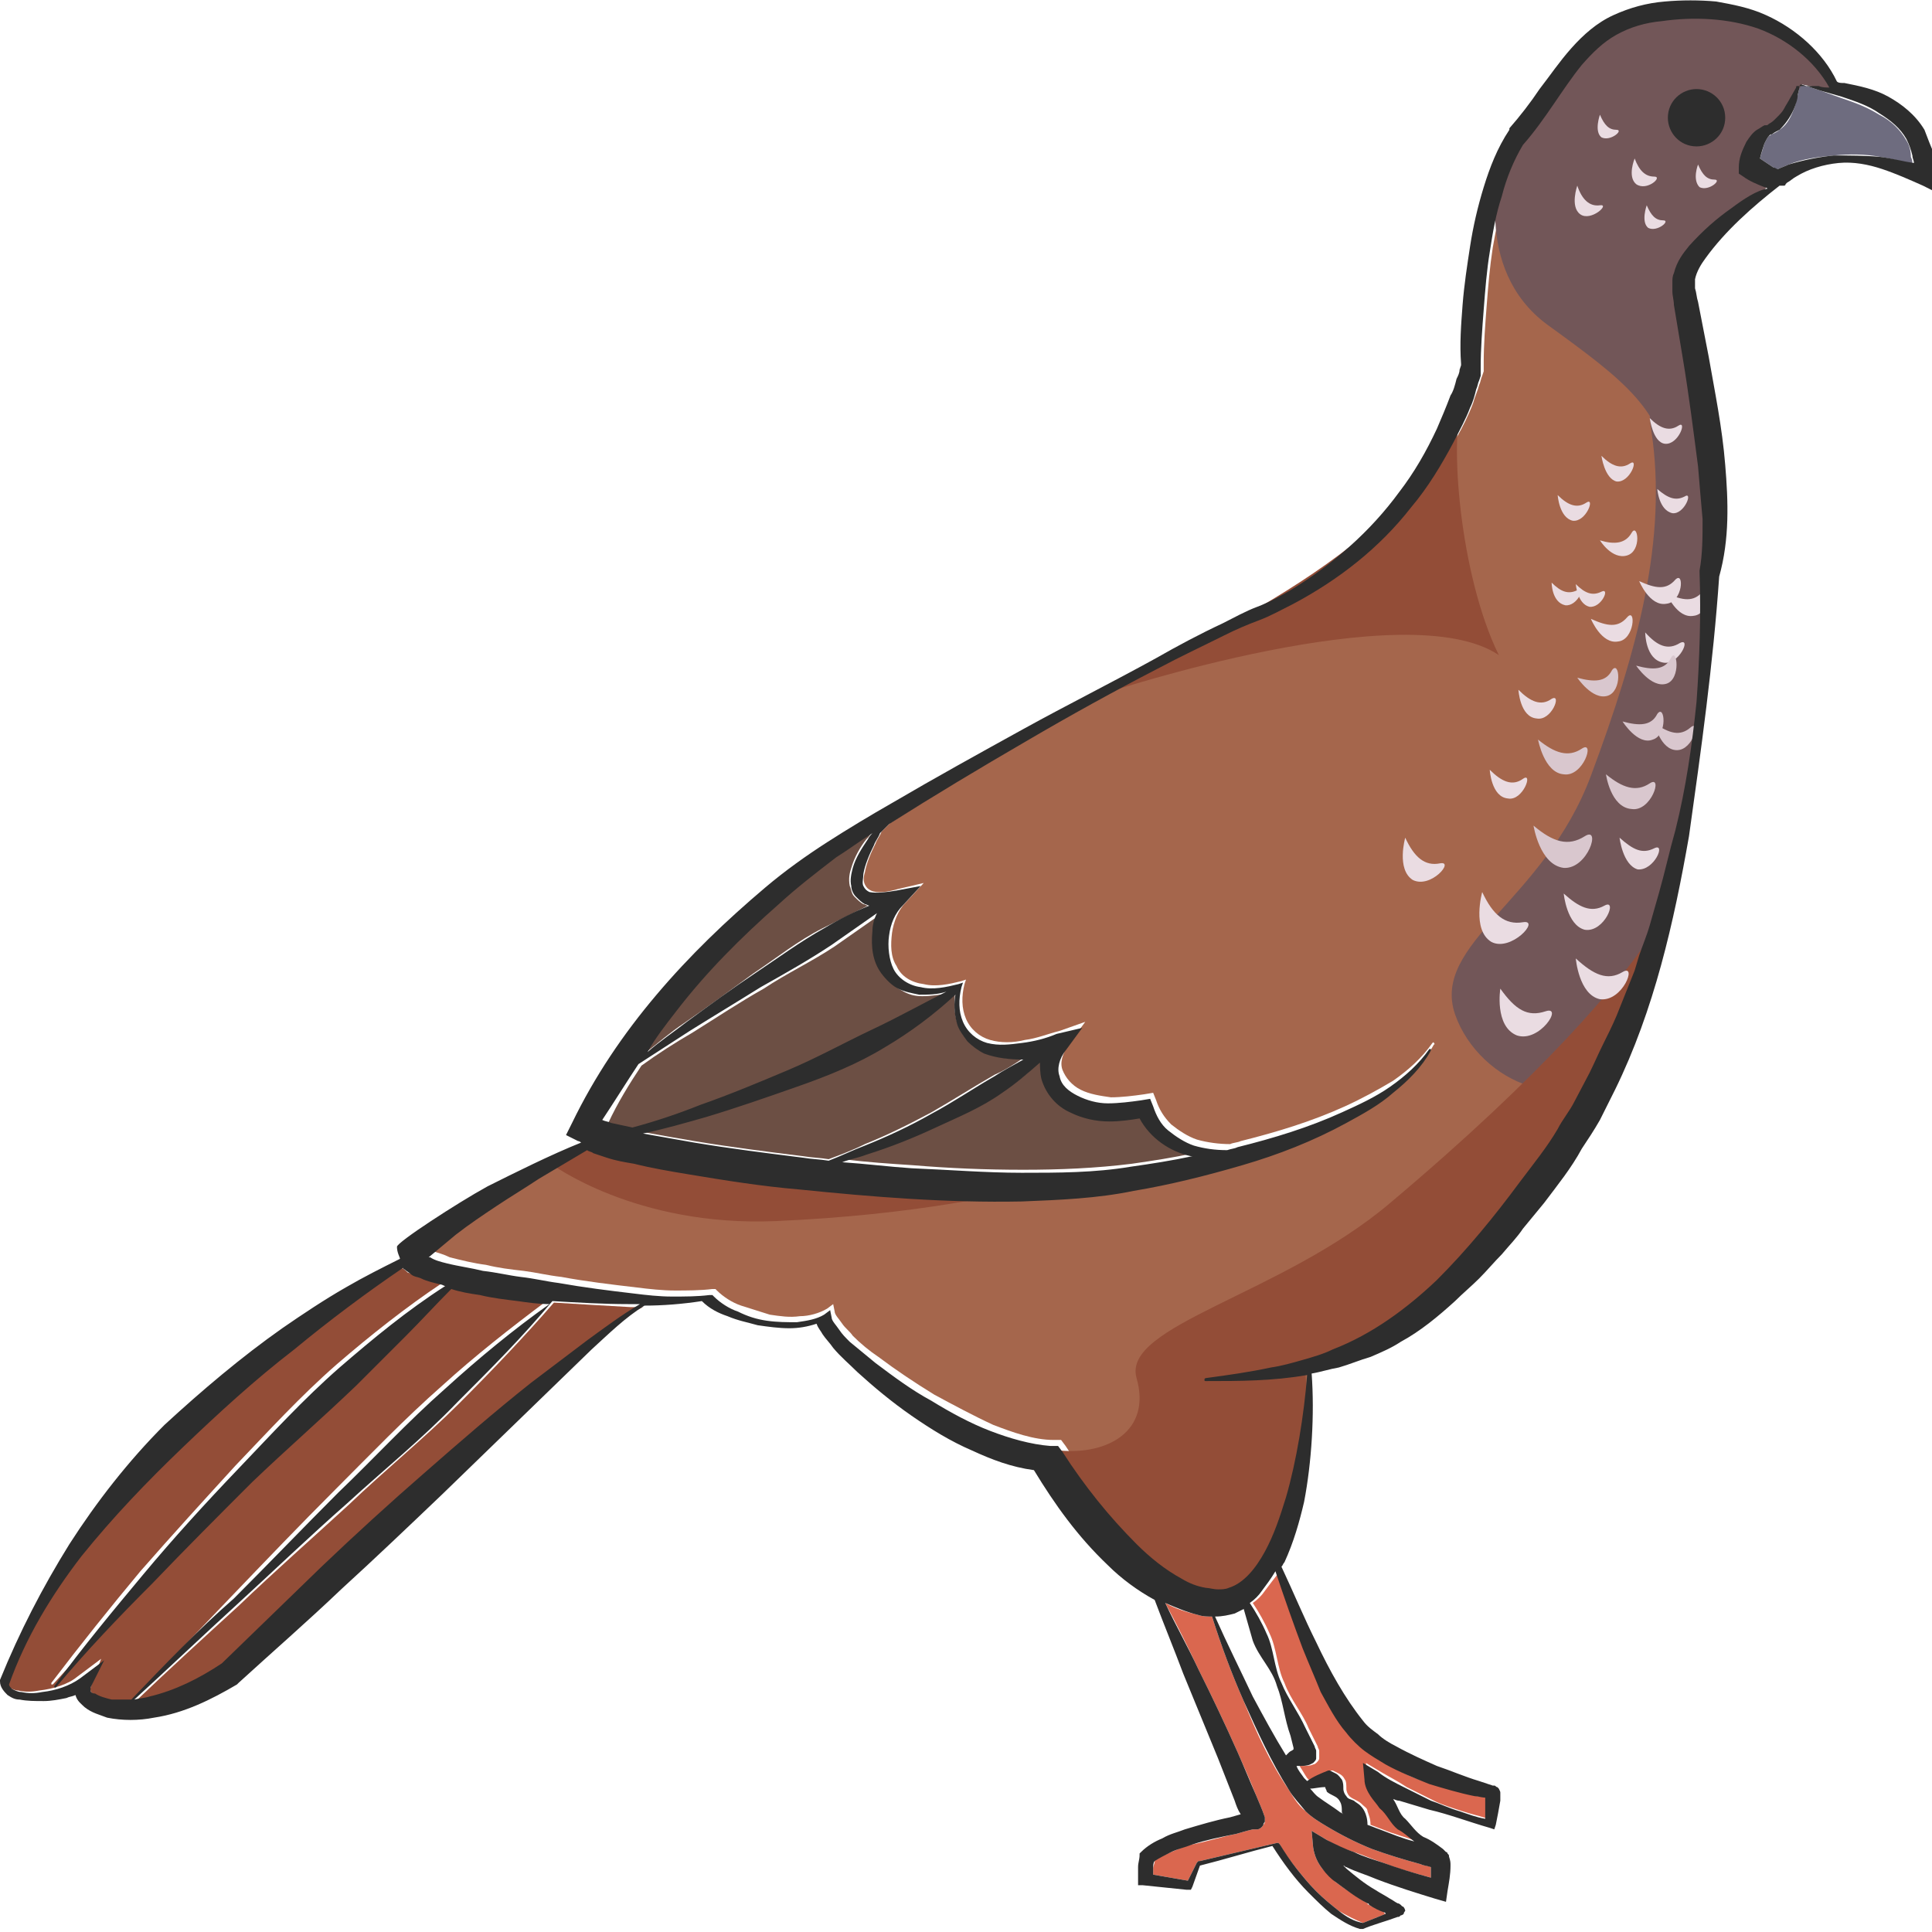<?xml version="1.0" encoding="utf-8"?>
<!-- Generator: Adobe Illustrator 23.0.0, SVG Export Plug-In . SVG Version: 6.00 Build 0)  -->
<svg version="1.1" id="Layer_1" xmlns="http://www.w3.org/2000/svg" xmlns:xlink="http://www.w3.org/1999/xlink" x="0px" y="0px"
	 viewBox="0 0 128 128" style="enable-background:new 0 0 128 128;" xml:space="preserve">
<style type="text/css">
	.st0{fill:#6C4F44;}
	.st1{fill:#DA674F;}
	.st2{fill:#A5664C;}
	.st3{fill:#6E6C7F;}
	.st4{fill:#934D37;}
	.st5{fill:#725658;}
	.st6{fill:#EADCE2;}
	.st7{fill:#D9C7CE;}
	.st8{fill:#2D2D2D;}
</style>
<g>
	<path class="st0" d="M49.9,64.5c1.5-1,3-2.2,4.6-3c1-0.5,2-1,3-1.5c-0.1,0-0.2-0.1-0.3-0.1c-0.2-0.1-0.4-0.3-0.6-0.5
		c-0.2-0.2-0.2-0.5-0.3-0.7c-0.1-0.5,0-0.9,0.1-1.2c0.2-0.7,0.6-1.4,1-1.9c0.1-0.1,0.2-0.2,0.3-0.4c-0.8,0.5-1.6,1.1-2.4,1.6
		c-1.3,1-2.6,2-3.8,3.1c-2.5,2.2-4.7,4.5-6.8,7.1c-0.7,0.9-1.4,1.8-2,2.8c0.9-0.7,1.7-1.4,2.6-2C46.9,66.7,48.4,65.6,49.9,64.5z"/>
	<path class="st0" d="M42.1,74.8c1.5-0.5,3-1,4.5-1.5c2-0.7,3.9-1.5,5.8-2.3c1.9-0.8,3.7-1.9,5.6-2.7c1.6-0.8,3.2-1.6,4.9-2.5
		c-0.6,0.1-1.2,0.2-1.8,0.2c-0.5,0-0.9-0.1-1.4-0.4c-0.4-0.2-0.8-0.6-1.1-1c-0.6-0.8-0.7-1.9-0.6-2.8c0.1-0.4,0.2-0.8,0.3-1.2
		c-1,0.7-2,1.4-3,2.1c-1.5,1-3.2,1.8-4.7,2.8c-1.6,0.9-3.1,1.9-4.7,2.9c-1.2,0.7-2.3,1.4-3.4,2.2c-0.8,1.2-1.6,2.5-2.2,3.8
		c0.2,0.1,0.4,0.1,0.6,0.2C41.2,74.6,41.6,74.7,42.1,74.8z"/>
	<path class="st1" d="M83.8,105.4c-0.2,0.3-0.5,0.6-0.8,0.8c0.4,0.6,0.8,1.3,1.1,2c0.5,1,0.5,2.3,1,3.3c0.4,1.1,1.2,2,1.6,3l0.4,0.8
		l0.2,0.4c0,0.1,0.1,0.2,0.1,0.3c0,0,0,0,0,0.1c0,0,0,0,0,0.1c0,0,0,0.1,0,0.1l0,0.1c0,0,0,0,0,0.1c0,0.1-0.1,0.2-0.2,0.3
		c-0.1,0.1-0.2,0.1-0.2,0.1l0,0l0,0l0,0c-0.2,0.1-0.5,0.1-0.8,0.1c0,0,0,0-0.1,0c0.2,0.3,0.3,0.5,0.5,0.8c0.1,0.1,0.1,0.1,0.2,0.2
		c0.5-0.3,1-0.5,1.4-0.7l0.1,0l0.4,0.2c0.2,0.1,0.3,0.2,0.4,0.4c0.1,0.1,0.1,0.4,0.1,0.6c0,0.2,0.1,0.4,0.2,0.5
		c0.1,0.1,0.3,0.2,0.5,0.3c0.2,0.1,0.3,0.2,0.4,0.3c0.1,0.1,0.3,0.2,0.3,0.4c0.1,0.3,0.2,0.5,0.2,0.9c0.3,0.1,0.5,0.2,0.8,0.3
		c0.7,0.3,1.5,0.5,2.3,0.8c-0.4-0.2-0.7-0.5-1.1-0.8c-0.5-0.3-0.7-0.9-1.2-1.4c-0.2-0.2-0.4-0.5-0.6-0.8c-0.2-0.3-0.3-0.6-0.4-1.1
		l-0.1-1.1l1,0.6c0.5,0.3,1.1,0.6,1.7,1c0.6,0.3,1.2,0.6,1.8,0.9c0.6,0.3,1.3,0.5,1.9,0.7c0.6,0.2,1.1,0.3,1.7,0.5
		c0-0.4,0-0.8,0-1.2c0-0.1,0-0.1,0-0.2c-0.3,0-0.5-0.1-0.7-0.1c-1-0.2-2-0.5-3-0.8c-1-0.3-2-0.7-2.9-1.3c-0.5-0.3-0.9-0.6-1.4-0.9
		c-0.4-0.3-0.9-0.7-1.2-1.2c-0.7-0.9-1.2-1.8-1.7-2.7c-0.5-0.9-0.9-1.9-1.2-2.9c-0.6-1.7-1.2-3.3-1.7-5.1
		C84.4,104.6,84.1,105,83.8,105.4z"/>
	<path class="st2" d="M115.7,11.4l-0.3-0.2l0-0.4c0.1-0.6,0.2-1.2,0.5-1.7c0.2-0.3,0.4-0.6,0.7-0.8c0.2-0.1,0.3-0.2,0.5-0.3
		c0.1-0.1,0.2,0,0.3-0.1c0.2-0.1,0.3-0.3,0.5-0.4c0.2-0.2,0.3-0.4,0.5-0.6c0.1-0.2,0.3-0.4,0.4-0.7l0.4-0.7c0-0.1,0.1-0.1,0.1-0.1
		c0.4,0,0.9,0,1.4,0c0.2,0,0.5,0,0.7,0.1c-1-1.9-2.7-3.2-4.7-3.9c-2-0.7-4.3-0.8-6.4-0.5c-1.1,0.2-2.1,0.4-3,0.9
		c-0.9,0.5-1.7,1.2-2.3,2c-1.3,1.6-2.4,3.6-3.9,5.3c-0.6,1-1,2.2-1.4,3.4c-0.3,1.2-0.6,2.5-0.8,3.7c-0.2,1.3-0.3,2.5-0.4,3.8
		c-0.1,1.3-0.2,2.6-0.2,3.8c0,0.1,0,0.1,0,0.1l0,0.1l0,0.1l0,0.1l0,0.2l-0.1,0.3c-0.1,0.2-0.1,0.4-0.2,0.6c-0.1,0.4-0.3,0.8-0.4,1.2
		c-0.3,0.8-0.7,1.6-1.1,2.3c-0.8,1.5-1.7,2.9-2.8,4.3c-2.2,2.6-4.9,4.8-7.8,6.4c-0.8,0.4-1.5,0.8-2.3,1.1c-0.8,0.3-1.5,0.7-2.3,1
		c-1.5,0.7-3,1.5-4.4,2.2c-2.9,1.5-5.8,3.2-8.7,4.8C65,50.7,62,52.6,59,54.5c-0.2,0.2-0.4,0.4-0.6,0.6c-0.1,0.3-0.3,0.5-0.4,0.8
		c-0.3,0.6-0.6,1.3-0.7,1.9c-0.1,0.3-0.1,0.6,0,0.8c0.1,0.2,0.2,0.3,0.4,0.4c0.4,0.2,1.1,0.1,1.8-0.1l1.7-0.4l-1.2,1.3
		c-0.5,0.5-0.8,1.3-0.9,2c-0.1,0.8-0.1,1.6,0.3,2.2c0.3,0.7,1,1.1,1.8,1.2c0.8,0.2,1.7,0,2.5-0.2l0.3-0.1l-0.1,0.3
		c-0.2,0.8-0.2,1.6,0.1,2.3c0.3,0.7,0.9,1.2,1.6,1.4c0.7,0.2,1.5,0.2,2.3,0c0.8-0.1,1.5-0.4,2.3-0.6l1.7-0.6l-1.1,1.5
		c-0.4,0.6-0.6,1.2-0.4,1.7c0.2,0.5,0.6,1,1.2,1.3c0.6,0.3,1.3,0.4,2,0.5c0.7,0,1.5-0.1,2.2-0.2l0.6-0.1l0.2,0.5
		c0.2,0.6,0.5,1.1,1,1.6c0.5,0.4,1.1,0.8,1.7,1c0.7,0.2,1.5,0.3,2.2,0.3c0,0,0,0,0,0c0.2-0.1,0.5-0.1,0.7-0.2
		c2.4-0.6,4.7-1.3,6.9-2.3c1.1-0.5,2.2-1.1,3.2-1.7c1-0.7,1.9-1.5,2.6-2.5c0,0,0.1-0.1,0.1,0c0,0,0.1,0.1,0,0.1
		c-0.6,1.1-1.5,2-2.5,2.8c-1,0.8-2,1.4-3.1,2c-2.2,1.2-4.5,2-6.9,2.8c-2.4,0.7-4.8,1.3-7.2,1.7c-2.4,0.4-5,0.6-7.4,0.7
		c-4.9,0.1-9.9-0.2-14.8-0.8c-2.4-0.3-4.9-0.6-7.3-1c-1.2-0.2-2.4-0.4-3.6-0.7c-0.6-0.1-1.2-0.3-1.8-0.4c-0.3-0.1-0.6-0.2-0.9-0.3
		c-0.1,0-0.3-0.1-0.4-0.2l-3.2,1.9c-0.9,0.6-1.9,1.2-2.8,1.8c-0.9,0.6-1.8,1.2-2.7,1.9c-0.6,0.5-1.2,1-1.8,1.5c0,0,0,0,0.1,0
		c0.3,0.1,0.7,0.2,1.1,0.4c0.8,0.2,1.6,0.4,2.4,0.5c0.8,0.2,1.6,0.3,2.5,0.4c0.8,0.1,1.6,0.3,2.5,0.4c1.6,0.3,3.3,0.5,5,0.7
		c0.8,0.1,1.7,0.2,2.5,0.2c0.8,0,1.7,0,2.5-0.1l0.2,0l0.1,0.1c0.4,0.4,1,0.8,1.6,1c0.6,0.2,1.3,0.4,1.9,0.6c0.7,0.1,1.3,0.2,2,0.1
		c0.6,0,1.3-0.2,1.8-0.5l0.4-0.3l0.1,0.5c0,0.2,0.3,0.5,0.5,0.8c0.2,0.3,0.5,0.5,0.7,0.8c0.5,0.5,1.1,1,1.7,1.4
		c1.2,0.9,2.4,1.7,3.7,2.5c1.3,0.7,2.6,1.4,3.9,2c1.3,0.5,2.7,1,4,1l0.5,0l0.3,0.4c0.7,1.1,1.5,2.2,2.3,3.2c0.8,1,1.7,2,2.6,2.9
		c0.9,0.9,1.9,1.7,3,2.3c0.5,0.3,1.1,0.5,1.6,0.6c0.3,0.1,0.6,0.1,0.8,0.1c0.2,0,0.5,0,0.7-0.1c0.9-0.3,1.8-1.3,2.4-2.4
		c0.6-1.1,1.1-2.4,1.4-3.6c0.7-2.4,1.2-5.5,1.4-8.1c-2.2,0.4-4.5,0.5-6.7,0.4c-0.1,0-0.1,0-0.1-0.1c0,0,0-0.1,0.1-0.1
		c1.4-0.2,2.9-0.4,4.3-0.7c0.7-0.1,1.4-0.3,2.1-0.5c0.7-0.2,1.4-0.4,2-0.7c2.6-1,4.9-2.7,6.9-4.6c2-2,3.8-4.2,5.5-6.5
		c0.8-1.1,1.7-2.3,2.5-3.5c0.4-0.6,0.8-1.2,1.1-1.8l1-1.9c0.4-0.6,0.6-1.3,0.9-1.9c0.3-0.6,0.6-1.3,0.9-1.9l0.8-2l0.4-1l0.3-1
		c0.2-0.7,0.4-1.4,0.7-2l0.6-2.1c0.4-1.4,0.7-2.8,1.1-4.2c0.6-2.8,1.1-5.7,1.4-8.5c0.3-2.9,0.3-5.8,0.2-8.6l0,0l0-0.1
		c0.2-1.1,0.2-2.3,0.2-3.4c0-1.2-0.1-2.4-0.3-3.5c-0.3-2.4-0.6-4.8-1-7.1c-0.2-1.2-0.4-2.4-0.6-3.6c0-0.3-0.1-0.6-0.1-0.9
		c0-0.1,0-0.4,0-0.6c0-0.2,0.1-0.4,0.1-0.6c0.2-0.7,0.6-1.3,1-1.8c0.8-1,1.8-1.8,2.8-2.5c0.9-0.6,1.7-1.2,2.6-1.7
		c-0.1,0-0.1,0-0.2-0.1C116.6,11.9,116.2,11.6,115.7,11.4z M112.4,9.6c-1,0-1.9-0.8-1.9-1.9c0-1,0.8-1.9,1.9-1.9
		c1,0,1.9,0.8,1.9,1.9C114.3,8.8,113.4,9.6,112.4,9.6z"/>
	<path class="st3" d="M126.3,9.3c-0.4-0.7-1-1.3-1.8-1.7c-0.8-0.5-1.6-0.8-2.5-1.1L120.6,6c0,0-1.2-0.4-1.3-0.4
		c-0.1,0-0.1,0.3-0.1,0.3l-0.1,0.4c-0.1,0.3-0.1,0.5-0.2,0.8c-0.2,0.5-0.4,1.1-1,1.5c-0.1,0.1-0.3,0.2-0.5,0.3
		c-0.1,0-0.1,0.1-0.2,0.1c-0.1,0.1-0.2,0.3-0.3,0.5c-0.1,0.3-0.2,0.7-0.3,1l0.9,0.6c0.1,0.1,0.2,0.1,0.3,0.1c0,0,0,0,0,0
		c0.2-0.1,0.5-0.2,0.7-0.3c1-0.4,2-0.5,3-0.6c1-0.1,2.1-0.1,3.1,0.1c0.7,0.1,1.4,0.3,2.1,0.5c0-0.2,0-0.3-0.1-0.5
		C126.6,10,126.5,9.6,126.3,9.3z"/>
	<path class="st0" d="M58.6,69.3c-1.8,1.1-3.8,1.8-5.8,2.6c-2,0.7-4,1.4-6,2c-1.4,0.4-2.8,0.7-4.2,1.1c1.1,0.2,2.2,0.4,3.4,0.6
		c2.4,0.4,4.8,0.7,7.2,1c0.6,0.1,1.1,0.1,1.7,0.2c0.8-0.3,1.6-0.6,2.4-1c1.5-0.6,2.9-1.3,4.4-2.1c1.4-0.8,2.8-1.7,4.2-2.5
		c0.7-0.3,1.3-0.7,1.9-1.1c-0.8,0.1-1.7,0-2.6-0.4c-0.4-0.2-0.8-0.4-1.1-0.8c-0.3-0.3-0.5-0.7-0.7-1.2c-0.2-0.7-0.2-1.4-0.1-2.1
		C61.9,67.1,60.3,68.3,58.6,69.3z"/>
	<path class="st4" d="M36.7,86.3c-2,2.3-4.1,4.5-6.3,6.7c-2.3,2.3-4.9,4.4-7.3,6.7c-2.4,2.2-4.9,4.4-7.3,6.7
		c-2.3,2.1-4.6,4.2-6.8,6.3c0.3,0,0.6-0.1,1-0.2c1.7-0.4,3.3-1.2,4.8-2.2l6.6-6.4c2.2-2.1,4.5-4.2,6.8-6.2c2.3-2,4.7-4,7.1-6
		c1.2-1,2.4-1.9,3.7-2.8c1.2-0.8,2.3-1.7,3.6-2.3c-0.3,0-0.5,0-0.8,0C40,86.5,38.3,86.4,36.7,86.3z"/>
	<path class="st4" d="M22.2,98.7c2.3-2.3,4.6-4.7,7.1-6.9c2.2-2,4.5-3.8,6.9-5.6c-0.7-0.1-1.4-0.1-2.1-0.2c-0.8-0.1-1.7-0.3-2.5-0.4
		c-0.6-0.1-1.2-0.3-1.9-0.4c-1,1.1-2,2.1-3,3.1c-1.1,1.1-2.2,2.2-3.3,3.3c-2.2,2.2-4.6,4.3-6.9,6.4c-2.3,2.2-4.5,4.4-6.6,6.7
		c-2.2,2.3-4.3,4.6-6.4,6.9c0,0-0.1,0-0.1,0c0,0,0-0.1,0-0.1c1.9-2.5,3.9-5,5.9-7.4c2.1-2.4,4.2-4.7,6.3-7c2.2-2.3,4.3-4.6,6.7-6.7
		c2.2-1.9,4.6-3.8,7-5.4C29.3,85,29.2,85,29,85c-0.4-0.1-0.8-0.3-1.3-0.4c-0.2-0.1-0.4-0.2-0.7-0.3c-0.1-0.1-0.2-0.2-0.4-0.3
		c0,0,0-0.1-0.1-0.1c-2.5,1.7-4.8,3.5-7.2,5.4c-2.6,2.1-5,4.3-7.4,6.5c-2.3,2.3-4.6,4.7-6.7,7.2c-2,2.6-3.6,5.5-4.8,8.5
		c0,0.1,0.1,0.2,0.2,0.3c0.2,0.1,0.4,0.2,0.6,0.2c0.4,0.1,0.9,0.1,1.4,0c0.9-0.1,1.9-0.4,2.5-0.9l1.6-1.2L6,111.8
		c-0.1,0.1,0,0.2,0,0.2c0,0.1,0.1,0.2,0.3,0.3c0.3,0.2,0.7,0.3,1.1,0.4c0.4,0.1,0.9,0.1,1.3,0c2.2-2.3,4.4-4.6,6.6-6.9
		C17.6,103.4,19.9,101,22.2,98.7z"/>
	<path class="st5" d="M99.7,10.4c-0.4,0.5-2.2,7.4,2.8,11.1c5.1,3.7,7.8,5.7,8.1,10.2s1.9,12.4,1.9,12.4s1.5-9.6,0.8-12.4
		c-0.7-2.8-2.6-12.4-2.1-13.6c0.6-1.2,3.7-4,4.6-4.6c0.9-0.6,1.9-1.8,1.9-1.8l-1.7-0.9c0,0,0.3-1.7,0.8-2c0.5-0.3,1.2-0.8,1.4-1.3
		s1.2-1.9,1.2-1.9l2,0.4c0,0-1.1-3.5-4.8-4.7s-8.8-0.4-9.9,0.3c-1.1,0.7-2.9,2.7-3.5,3.8C102.8,6.4,99.7,10.4,99.7,10.4z"/>
	<path class="st5" d="M113.1,28.5c-2-0.7-4.3-3.8-3.7,0c1.1,7.2-0.9,14.6-4,22.9s-10.6,11.1-9,15.8c1.6,4.6,8,7.2,10.4,2.5
		c3.1-6,3.5-9.9,4.4-13c0.9-3.1,1.6-14.3,2-17.8C113.6,35.4,113.1,28.5,113.1,28.5z"/>
	<path class="st0" d="M66.5,72.2c-1.4,1-2.9,1.6-4.4,2.3c-1.5,0.7-3,1.3-4.6,1.8c-0.5,0.2-1.1,0.3-1.6,0.5c1.5,0.2,3.1,0.3,4.6,0.4
		c2.4,0.2,4.8,0.3,7.3,0.3c2.4,0,4.8-0.1,7.2-0.4c1.4-0.2,2.7-0.4,4.1-0.7c0,0-0.1,0-0.1,0c-1.4-0.3-2.7-1.2-3.4-2.5
		c-0.7,0.1-1.3,0.2-2,0.2c-0.9,0-1.8-0.2-2.6-0.6c-0.8-0.4-1.6-1.2-1.9-2.2c-0.1-0.4-0.1-0.8,0-1.2C68.2,71,67.4,71.7,66.5,72.2z"/>
	<path class="st1" d="M87.9,121c-0.5-0.3-1-0.6-1.4-1c-0.5-0.4-0.8-0.9-1.1-1.4c-1.3-1.9-2.2-3.9-3-5.9c-0.8-1.8-1.5-3.7-2.1-5.6
		c-0.3,0-0.6,0-0.9-0.1c-0.8-0.2-1.5-0.4-2.2-0.8c0,0,0,0,0,0c0.8,1.5,1.5,2.9,2.2,4.4c0.9,1.8,1.8,3.7,2.6,5.5
		c0.4,0.9,0.8,1.8,1.2,2.8c0.2,0.5,0.4,0.9,0.6,1.5c0,0,0,0.1,0,0.2c0,0,0,0.1,0,0.1l0,0c0,0,0,0.1-0.1,0.2
		c-0.1,0.2-0.3,0.3-0.4,0.3l-0.1,0l-0.2,0l-0.4,0.1l-0.7,0.2c-1,0.2-1.9,0.5-2.9,0.7c-0.5,0.1-0.9,0.3-1.4,0.5
		c-0.4,0.2-0.8,0.3-1.1,0.6c0,0.2-0.1,0.3-0.1,0.5c0,0.1,0,0.2,0,0.4l2.3,0.4l0.6-1.2l0.1-0.1l0.1,0c1.7-0.4,3.4-0.8,5.1-1.2l0.1,0
		l0.1,0.1c0.3,0.6,0.7,1.1,1.1,1.6c0.4,0.5,0.8,1,1.3,1.5c0.5,0.5,1,0.9,1.5,1.3c0.5,0.3,1.1,0.6,1.6,0.8c0.5-0.2,1-0.4,1.5-0.6
		c0,0-0.1,0-0.1-0.1c-0.3-0.2-0.7-0.3-1-0.5c0,0,0,0,0,0c0,0-0.1,0-0.1-0.1c-0.7-0.4-1.4-0.9-2.1-1.4c-0.3-0.3-0.6-0.6-0.9-0.9
		c-0.3-0.4-0.5-0.8-0.6-1.4l-0.1-1.1l1,0.6c0.5,0.3,1.1,0.6,1.8,0.8c0.6,0.2,1.3,0.5,1.9,0.7c1,0.4,2.1,0.7,3.2,1c0-0.2,0-0.5,0-0.7
		c-0.2-0.1-0.5-0.1-0.7-0.2c-1.1-0.3-2.1-0.6-3.2-1C89.9,122.1,88.9,121.6,87.9,121z"/>
	<path class="st4" d="M92.1,79.7c-7.2,6.1-17.8,8.1-16.8,11.6c1,3.5-1.9,5.1-5.1,4.8c0.7,2.4,8.2,12.6,11.5,10
		c3.3-2.6,5.2-10.1,4.8-15c3.8-1.4,12.8-6.9,15.2-11.8s7.1-10.8,8-16.6S113,62.1,92.1,79.7z"/>
	<path class="st4" d="M73.3,45.9c0,0,19.9-6.6,26-2.5C96.7,38.1,96,29,96.9,26.6C93.7,36.6,79.2,42.1,73.3,45.9z"/>
	<path class="st6" d="M110.4,39.3c1.1,0.5,1.8,0.6,2.4-0.1c0.6-0.6,0.5,1.5-0.6,1.6C111.1,41,110.4,39.3,110.4,39.3z"/>
	<path class="st6" d="M109,41.9c0.8,0.9,1.5,1.2,2.3,0.7c0.8-0.4-0.1,1.5-1.1,1.3C109,43.7,109,41.9,109,41.9z"/>
	<path class="st6" d="M104.4,38.7c0.6,0.6,1.1,0.8,1.7,0.5c0.6-0.3,0,1.1-0.8,1C104.5,40,104.4,38.7,104.4,38.7z"/>
	<path class="st6" d="M102.8,38.6c0.6,0.6,1.1,0.8,1.7,0.5c0.6-0.3,0,1.1-0.8,1C102.8,39.9,102.8,38.6,102.8,38.6z"/>
	<path class="st4" d="M36.5,77.1c0,0,5.6,4.2,14.9,3.8c9.2-0.4,15.7-1.8,18.6-2.7c-10.9,1-26.2-1.3-30.3-2.7
		C37.7,76.5,36.5,77.1,36.5,77.1z"/>
	<path class="st7" d="M109.6,47.9c1,0.7,1.7,0.9,2.4,0.3s0.2,1.5-0.9,1.5C110,49.7,109.6,47.9,109.6,47.9z"/>
	<path class="st8" d="M112.4,5.9c-1,0-1.9,0.8-1.9,1.9c0,1,0.8,1.9,1.9,1.9c1,0,1.9-0.8,1.9-1.9C114.3,6.7,113.4,5.9,112.4,5.9z"/>
	<path class="st8" d="M127.5,8.6c-0.6-1-1.5-1.7-2.4-2.2c-0.9-0.5-1.9-0.7-2.9-0.9c-0.2,0-0.4,0-0.5-0.1C120.8,3.5,119,1.9,117,1
		c-1.1-0.5-2.2-0.7-3.3-0.9c-1.1-0.1-2.3-0.1-3.4,0c-1.2,0.1-2.3,0.4-3.4,0.9c-1.1,0.5-2,1.3-2.8,2.2c-0.8,0.9-1.4,1.8-2.1,2.7
		c-0.6,0.9-1.3,1.8-2,2.6l0,0l0,0.1c-0.8,1.2-1.3,2.5-1.7,3.8c-0.4,1.3-0.7,2.6-0.9,3.9c-0.2,1.3-0.4,2.6-0.5,3.9
		c-0.1,1.3-0.2,2.6-0.1,3.9c0,0,0,0,0,0l0,0l0,0.1l-0.1,0.3c0,0.2-0.1,0.4-0.2,0.6c-0.1,0.4-0.2,0.8-0.4,1.1
		c-0.3,0.8-0.6,1.5-0.9,2.2c-0.7,1.5-1.5,2.9-2.5,4.2c-1.9,2.6-4.4,4.8-7.2,6.5c-0.7,0.4-1.4,0.8-2.2,1.1c-0.8,0.3-1.5,0.7-2.3,1.1
		c-1.5,0.7-3,1.5-4.4,2.3c-2.9,1.6-5.9,3.1-8.8,4.7c-2.9,1.6-5.8,3.2-8.7,4.9c-1.4,0.8-2.9,1.7-4.3,2.6c-1.4,0.9-2.8,1.9-4.1,3
		c-2.6,2.2-5,4.5-7.2,7.1c-2.2,2.6-4.1,5.4-5.6,8.5l-0.4,0.8l0.8,0.4c0.1,0,0.2,0.1,0.2,0.1c-2,0.8-4.4,2-6.2,2.9c-2,1.1-6,3.7-6,4
		c0,0.4,0.2,0.7,0.2,0.8c-1.2,0.6-2.4,1.2-3.6,1.9c-1.4,0.8-2.9,1.8-4.2,2.7c-2.7,1.9-5.3,4.1-7.8,6.4c-2.4,2.4-4.5,5.1-6.3,7.9
		c-1.8,2.9-3.3,5.8-4.6,9l0,0l0,0.1c0,0.4,0.3,0.7,0.5,0.9c0.3,0.2,0.5,0.3,0.8,0.3c0.5,0.1,1,0.1,1.6,0.1c0.5,0,1-0.1,1.5-0.2
		c0.2-0.1,0.4-0.1,0.6-0.2c0,0,0,0,0,0c0.1,0.4,0.4,0.6,0.6,0.8c0.5,0.4,1,0.5,1.5,0.7c1,0.2,2.1,0.2,3.1,0c2-0.3,3.8-1.2,5.5-2.2
		l0,0l0.1-0.1c2.3-2.1,4.6-4.1,6.8-6.2c2.3-2.1,4.5-4.2,6.7-6.3l6.6-6.4l3.3-3.2c1.1-1,2.2-2.1,3.5-2.9l0,0c0,0,0,0,0,0
		c1.2,0,2.5-0.1,3.8-0.3c0.5,0.5,1.1,0.8,1.7,1c0.7,0.3,1.3,0.4,2,0.6c0.7,0.1,1.4,0.2,2.1,0.2c0.6,0,1.2-0.1,1.8-0.3
		c0.1,0.3,0.3,0.5,0.4,0.7c0.2,0.3,0.5,0.6,0.7,0.9c0.5,0.6,1.1,1.1,1.6,1.6c1.1,1,2.3,2,3.6,2.9c1.3,0.9,2.6,1.7,4,2.3
		c1.3,0.6,2.6,1.1,4.1,1.3c1.4,2.3,2.9,4.4,4.9,6.3c0.9,0.9,2,1.7,3.1,2.3c0.6,1.6,1.3,3.3,1.9,4.9l2.3,5.6l1.1,2.8
		c0.1,0.3,0.2,0.6,0.4,0.9l0,0l-0.7,0.2c-1,0.2-2,0.5-3,0.8c-0.5,0.2-1,0.3-1.5,0.6c-0.5,0.2-1,0.5-1.4,0.9l-0.1,0.1l0,0.1
		c0,0.3-0.1,0.5-0.1,0.8c0,0.3,0,0.5,0,0.8l0,0.4l0.3,0l2.9,0.3l0.3,0l0.1-0.2l0.5-1.4c1.6-0.4,3.2-0.9,4.8-1.3
		c0.7,1.1,1.5,2.2,2.4,3.1c0.5,0.5,1,1,1.5,1.4c0.6,0.4,1.2,0.8,1.9,1l0.1,0l0.1,0c0.7-0.3,1.5-0.5,2.3-0.8c0.1,0,0.1,0,0.2-0.1
		c0,0,0.1,0,0.2-0.1c0-0.1,0.1-0.2,0.1-0.2c0-0.1-0.1-0.3-0.2-0.3c0,0-0.1-0.1-0.1-0.1c-0.1,0,0,0,0,0c0,0-0.1-0.1-0.2-0.1
		c-0.2-0.1-0.3-0.2-0.5-0.3c-0.3-0.2-0.7-0.4-1-0.6c-0.7-0.4-1.3-0.9-1.9-1.4c-0.1-0.1-0.2-0.2-0.2-0.2c0.1,0,0.1,0.1,0.2,0.1
		c0.6,0.3,1.3,0.5,2,0.8c1.3,0.5,2.6,0.9,3.9,1.3l0.7,0.2l0.1-0.7c0.1-0.6,0.2-1.1,0.2-1.7c0-0.2,0-0.3-0.1-0.6c0-0.1,0-0.1-0.1-0.2
		c0,0,0-0.1-0.1-0.1c0,0-0.1-0.1-0.1-0.1c0,0,0,0,0,0l0,0c0,0,0,0,0,0c0,0-0.1-0.1-0.1-0.1c-0.4-0.3-0.8-0.6-1.3-0.8
		c-0.5-0.3-0.8-0.8-1.2-1.2c-0.4-0.3-0.5-0.9-0.8-1.3c0.1,0,0.2,0.1,0.4,0.1c0.7,0.2,1.3,0.4,2,0.6c1.3,0.3,2.6,0.8,4,1.2l0.3,0.1
		l0.1-0.3c0.1-0.5,0.2-1,0.3-1.6c0-0.1,0-0.3,0-0.4c0,0,0-0.1,0-0.1c0-0.1,0-0.1-0.1-0.3c0,0-0.1-0.1-0.1-0.1
		c-0.1,0-0.1-0.1-0.2-0.1l0,0l-0.1,0L98,118c-1-0.3-1.9-0.7-2.8-1c-0.9-0.4-1.8-0.8-2.7-1.3c-0.4-0.2-0.9-0.5-1.2-0.8
		c-0.4-0.3-0.7-0.5-1-0.9c-1.2-1.5-2.2-3.3-3.1-5.2c-0.8-1.6-1.5-3.3-2.3-5c0.1-0.1,0.1-0.2,0.2-0.3c0.6-1.3,1-2.7,1.3-4
		c0.5-2.6,0.7-5.8,0.5-8.5c0.6-0.1,1.2-0.3,1.8-0.4c0.7-0.2,1.4-0.5,2.1-0.7c0.7-0.3,1.4-0.6,2-1c1.3-0.7,2.5-1.7,3.6-2.7
		c0.5-0.5,1.1-1,1.6-1.5c0.5-0.5,1-1.1,1.5-1.6c0.5-0.6,1-1.1,1.4-1.7c0.5-0.6,0.9-1.1,1.4-1.7c0.9-1.2,1.8-2.3,2.5-3.6
		c0.4-0.6,0.8-1.2,1.2-1.9l1-2c2.6-5.3,3.9-11.1,4.9-16.8c0.8-5.7,1.6-11.4,2-17.2c0.7-2.5,0.6-5,0.4-7.4c-0.2-2.5-0.7-4.9-1.1-7.2
		l-0.7-3.6c-0.1-0.3-0.1-0.6-0.2-0.9c0-0.2,0-0.2,0-0.3c0-0.1,0-0.2,0-0.3c0.1-0.5,0.4-1,0.7-1.4c1.3-1.8,3.1-3.4,4.9-4.8
		c0,0,0,0,0,0c0.1,0,0.1,0,0.3,0c0,0,0.1,0,0.1-0.1l0,0l0,0l0.1-0.1c0.2-0.1,0.4-0.3,0.6-0.4c0.8-0.5,1.8-0.8,2.8-0.9
		c1-0.1,2,0.1,2.9,0.4c0.9,0.3,1.8,0.7,2.7,1.1l0.8,0.4l0-0.9c0-0.4,0-1,0-1.5C127.9,9.7,127.7,9.1,127.5,8.6z M44.8,67
		c2-2.6,4.3-4.9,6.8-7.1c1.2-1.1,2.5-2.1,3.8-3.1c0.8-0.5,1.6-1.1,2.4-1.6c-0.1,0.1-0.2,0.2-0.3,0.4c-0.4,0.6-0.8,1.2-1,1.9
		c-0.1,0.4-0.2,0.8-0.1,1.2c0,0.2,0.1,0.5,0.3,0.7c0.2,0.2,0.4,0.4,0.6,0.5c0.1,0,0.2,0.1,0.3,0.1c-1,0.4-2,0.9-3,1.5
		c-1.6,0.9-3.1,2-4.6,3c-1.5,1-3,2.1-4.5,3.2c-0.9,0.7-1.8,1.3-2.6,2C43.4,68.8,44.1,67.9,44.8,67z M42.3,70.5
		c1.1-0.7,2.3-1.5,3.4-2.2c1.6-1,3.1-1.9,4.7-2.9c1.6-0.9,3.2-1.8,4.7-2.8c1-0.7,2-1.4,3-2.1c-0.2,0.4-0.3,0.8-0.3,1.2
		c-0.1,1,0,2,0.6,2.8c0.3,0.4,0.7,0.8,1.1,1c0.4,0.2,0.9,0.3,1.4,0.4c0.6,0,1.2,0,1.8-0.2c-1.6,0.8-3.2,1.7-4.9,2.5
		c-1.9,0.9-3.7,1.9-5.6,2.7c-1.9,0.8-3.8,1.6-5.8,2.3c-1.5,0.6-3,1.1-4.5,1.5c-0.5-0.1-0.9-0.2-1.4-0.3c-0.2-0.1-0.4-0.1-0.6-0.2
		C40.7,73,41.5,71.7,42.3,70.5z M63.4,67.8c0.1,0.4,0.4,0.8,0.7,1.2c0.3,0.3,0.7,0.6,1.1,0.8c0.8,0.3,1.7,0.4,2.6,0.4
		c-0.7,0.4-1.3,0.7-1.9,1.1c-1.4,0.8-2.7,1.7-4.2,2.5c-1.4,0.8-2.9,1.5-4.4,2.1c-0.8,0.3-1.6,0.7-2.4,1c-0.6-0.1-1.1-0.1-1.7-0.2
		c-2.4-0.3-4.8-0.6-7.2-1c-1.1-0.2-2.3-0.4-3.4-0.6c1.4-0.3,2.8-0.7,4.2-1.1c2-0.6,4-1.3,6-2c2-0.7,4-1.5,5.8-2.6
		c1.7-1,3.3-2.2,4.7-3.5C63.2,66.4,63.2,67.1,63.4,67.8z M69,71.5c0.3,1,1,1.8,1.9,2.2c0.8,0.4,1.7,0.6,2.6,0.6c0.7,0,1.4-0.1,2-0.2
		c0.7,1.3,2,2.2,3.4,2.5c0,0,0.1,0,0.1,0c-1.4,0.3-2.7,0.5-4.1,0.7c-2.4,0.4-4.8,0.4-7.2,0.4c-2.4,0-4.8-0.2-7.3-0.3
		c-1.5-0.1-3.1-0.3-4.6-0.4c0.5-0.2,1.1-0.3,1.6-0.5c1.6-0.5,3.1-1.1,4.6-1.8c1.5-0.7,3-1.3,4.4-2.3c0.9-0.6,1.7-1.3,2.5-2
		C68.9,70.6,68.9,71.1,69,71.5z M8.7,112.6c-0.4,0-0.9,0-1.3,0c-0.4-0.1-0.8-0.2-1.1-0.4C6.1,112.2,6,112.1,6,112c0-0.1,0-0.1,0-0.2
		l0.9-1.8l-1.6,1.2c-0.7,0.5-1.6,0.8-2.5,0.9c-0.5,0.1-0.9,0.1-1.4,0c-0.2,0-0.4-0.1-0.6-0.2c-0.1-0.1-0.2-0.2-0.2-0.3
		c1.1-3.1,2.8-5.9,4.8-8.5c2.1-2.6,4.3-4.9,6.7-7.2c2.4-2.3,4.8-4.5,7.4-6.5c2.3-1.9,4.7-3.7,7.2-5.4c0,0,0,0.1,0.1,0.1
		c0.1,0.1,0.3,0.2,0.4,0.3c0.2,0.2,0.5,0.2,0.7,0.3c0.4,0.2,0.9,0.3,1.3,0.4c0.1,0,0.2,0.1,0.3,0.1c-2.5,1.6-4.8,3.5-7,5.4
		c-2.4,2.1-4.5,4.4-6.7,6.7c-2.2,2.3-4.3,4.6-6.3,7c-2,2.4-4,4.8-5.9,7.4c0,0,0,0.1,0,0.1c0,0,0.1,0,0.1,0c2-2.4,4.2-4.7,6.4-6.9
		c2.2-2.3,4.4-4.5,6.6-6.7c2.3-2.2,4.6-4.2,6.9-6.4c1.1-1.1,2.2-2.2,3.3-3.3c1-1,2-2.1,3-3.1c0.6,0.2,1.2,0.3,1.9,0.4
		c0.8,0.2,1.7,0.3,2.5,0.4c0.7,0.1,1.4,0.2,2.1,0.2c-2.4,1.7-4.7,3.6-6.9,5.6c-2.5,2.2-4.7,4.6-7.1,6.9c-2.3,2.3-4.6,4.7-6.9,7
		C13.1,108,10.9,110.3,8.7,112.6z M38.9,88.8c-1.2,0.9-2.5,1.9-3.7,2.8c-2.4,1.9-4.7,3.9-7.1,6c-2.3,2-4.6,4.1-6.8,6.2l-6.6,6.4
		c-1.5,1-3.1,1.8-4.8,2.2c-0.3,0.1-0.6,0.1-1,0.2c2.3-2.1,4.5-4.2,6.8-6.3c2.4-2.2,4.8-4.5,7.3-6.7c2.4-2.2,5-4.3,7.3-6.7
		c2.2-2.2,4.3-4.3,6.3-6.7c1.7,0.1,3.4,0.2,5,0.2c0.3,0,0.5,0,0.8,0C41.2,87.1,40,88,38.9,88.8z M94.1,123.5
		c0.2,0.1,0.4,0.1,0.7,0.2c0,0.2,0,0.5,0,0.7c-1.1-0.3-2.1-0.6-3.2-1c-0.6-0.2-1.3-0.4-1.9-0.7c-0.6-0.2-1.2-0.5-1.8-0.8l-1-0.6
		l0.1,1.1c0.1,0.6,0.3,1,0.6,1.4c0.3,0.4,0.6,0.7,0.9,0.9c0.7,0.5,1.3,1,2.1,1.4c0,0,0.1,0,0.1,0.1c0,0,0,0,0,0
		c0.3,0.2,0.7,0.4,1,0.5c0,0,0.1,0,0.1,0.1c-0.5,0.2-1,0.4-1.5,0.6c-0.6-0.1-1.1-0.4-1.6-0.8c-0.5-0.4-1-0.8-1.5-1.3
		c-0.5-0.5-0.9-1-1.3-1.5c-0.4-0.5-0.8-1.1-1.1-1.6l-0.1-0.1l-0.1,0c-1.7,0.4-3.4,0.8-5.1,1.2l-0.1,0l-0.1,0.1l-0.6,1.2l-2.3-0.4
		c0-0.1,0-0.2,0-0.4c0-0.2,0-0.4,0.1-0.5c0.3-0.2,0.7-0.4,1.1-0.6c0.4-0.2,0.9-0.3,1.4-0.5c0.9-0.3,1.9-0.5,2.9-0.7l0.7-0.2l0.4-0.1
		l0.2,0l0.1,0c0.1,0,0.3-0.1,0.4-0.3c0-0.1,0.1-0.2,0.1-0.2l0,0c0,0,0-0.1,0-0.1c0-0.1,0-0.1,0-0.2c-0.2-0.6-0.4-1-0.6-1.5
		c-0.4-0.9-0.8-1.9-1.2-2.8c-0.8-1.8-1.7-3.7-2.6-5.5c-0.7-1.5-1.5-2.9-2.2-4.4c0,0,0,0,0,0c0.7,0.3,1.4,0.6,2.2,0.8
		c0.3,0.1,0.6,0.1,0.9,0.1c0.6,1.9,1.3,3.8,2.1,5.6c0.9,2,1.8,4,3,5.9c0.3,0.5,0.7,0.9,1.1,1.4c0.4,0.4,0.9,0.7,1.4,1
		c1,0.6,2,1.1,3,1.5C92,122.9,93,123.2,94.1,123.5z M80.5,107.1C80.5,107.1,80.5,107.1,80.5,107.1c0.5,0,0.9-0.1,1.3-0.2
		c0.2-0.1,0.4-0.2,0.6-0.3c0.2,0.7,0.4,1.4,0.6,2.1c0.4,1.1,1.3,1.9,1.6,3c0.4,1,0.5,2.2,0.9,3.3l0.2,0.8l0,0.1
		c-0.1,0.1-0.2,0.1-0.3,0.2c-0.1,0.1-0.1,0.1-0.2,0.2c-0.8-1.3-1.5-2.6-2.2-3.9C82.2,110.7,81.3,108.9,80.5,107.1z M86.8,118.5
		c0.3,0,0.6-0.1,1-0.1c0,0.1,0.1,0.2,0.1,0.3c0.1,0.1,0.3,0.2,0.5,0.3c0.2,0.1,0.3,0.2,0.4,0.4c0.1,0.2,0.1,0.4,0.1,0.6
		c0,0.1,0,0.1,0.1,0.2c-0.1-0.1-0.2-0.1-0.3-0.2c-0.4-0.3-0.9-0.6-1.3-0.9C87.1,118.9,87,118.7,86.8,118.5z M86.3,109.2
		c0.4,1,0.8,1.9,1.2,2.9c0.5,0.9,1,1.9,1.7,2.7c0.3,0.4,0.8,0.9,1.2,1.2c0.4,0.3,0.9,0.6,1.4,0.9c0.9,0.5,1.9,0.9,2.9,1.3
		c1,0.3,2,0.6,3,0.8c0.2,0,0.5,0.1,0.7,0.1c0,0.1,0,0.1,0,0.2c0,0.4,0,0.8,0,1.2c-0.6-0.1-1.1-0.3-1.7-0.5c-0.7-0.2-1.3-0.5-1.9-0.7
		c-0.6-0.3-1.2-0.6-1.8-0.9c-0.6-0.3-1.2-0.6-1.7-1l-1-0.6l0.1,1.1c0,0.4,0.2,0.8,0.4,1.1c0.2,0.3,0.4,0.5,0.6,0.8
		c0.5,0.4,0.7,1,1.2,1.4c0.4,0.2,0.7,0.5,1.1,0.8c-0.8-0.2-1.5-0.5-2.3-0.8c-0.3-0.1-0.5-0.2-0.8-0.3c0-0.4-0.1-0.7-0.2-0.9
		c-0.1-0.2-0.2-0.3-0.3-0.4c-0.1-0.1-0.3-0.2-0.4-0.3c-0.2-0.1-0.4-0.1-0.5-0.3c-0.1-0.1-0.2-0.3-0.2-0.5c0-0.2,0-0.4-0.1-0.6
		c-0.1-0.1-0.2-0.3-0.4-0.4l-0.4-0.2l-0.1,0c-0.5,0.2-1,0.4-1.4,0.7c-0.1-0.1-0.1-0.1-0.2-0.2c-0.2-0.3-0.4-0.5-0.5-0.8
		c0,0,0,0,0.1,0c0.3,0,0.6,0,0.8-0.1l0,0l0,0l0,0c0,0,0.2-0.1,0.2-0.1c0.1-0.1,0.2-0.2,0.2-0.3c0-0.1,0-0.1,0-0.1l0-0.1
		c0,0,0-0.1,0-0.1c0-0.1,0-0.1,0-0.1c0-0.1,0-0.1,0-0.1c0-0.1-0.1-0.2-0.1-0.3l-0.2-0.4l-0.4-0.8c-0.5-1.1-1.2-2-1.6-3
		c-0.5-1-0.5-2.3-1-3.3c-0.3-0.7-0.7-1.4-1.1-2c0.3-0.2,0.6-0.5,0.8-0.8c0.3-0.4,0.6-0.8,0.9-1.3C85.1,105.9,85.7,107.6,86.3,109.2z
		 M114.7,13.8c-1,0.7-1.9,1.5-2.8,2.5c-0.4,0.5-0.8,1-1,1.8c-0.1,0.2-0.1,0.4-0.1,0.6c0,0.2,0,0.4,0,0.6c0,0.3,0.1,0.6,0.1,0.9
		c0.2,1.2,0.4,2.4,0.6,3.6c0.4,2.4,0.7,4.8,1,7.1c0.1,1.2,0.2,2.4,0.3,3.5c0,1.2,0,2.3-0.2,3.4l0,0.1l0,0c0.1,2.9,0,5.8-0.2,8.6
		c-0.3,2.9-0.7,5.7-1.4,8.5c-0.4,1.4-0.7,2.8-1.1,4.2l-0.6,2.1c-0.2,0.7-0.5,1.4-0.7,2l-0.3,1l-0.4,1l-0.8,2
		c-0.3,0.7-0.6,1.3-0.9,1.9c-0.3,0.6-0.6,1.3-0.9,1.9l-1,1.9c-0.3,0.6-0.8,1.2-1.1,1.8c-0.7,1.2-1.6,2.3-2.5,3.5
		c-1.7,2.3-3.5,4.5-5.5,6.5c-2,1.9-4.3,3.6-6.9,4.6c-0.6,0.3-1.3,0.5-2,0.7c-0.7,0.2-1.4,0.4-2.1,0.5c-1.4,0.3-2.8,0.5-4.3,0.7
		c0,0-0.1,0-0.1,0.1c0,0.1,0,0.1,0.1,0.1c2.2,0,4.4,0,6.7-0.4c-0.2,2.6-0.7,5.7-1.4,8.1c-0.4,1.3-0.8,2.5-1.4,3.6
		c-0.6,1.1-1.4,2.1-2.4,2.4c-0.2,0.1-0.5,0.1-0.7,0.1c-0.3,0-0.6-0.1-0.8-0.1c-0.6-0.1-1.1-0.3-1.6-0.6c-1.1-0.6-2.1-1.4-3-2.3
		c-0.9-0.9-1.8-1.9-2.6-2.9c-0.8-1-1.6-2.1-2.3-3.2l-0.3-0.4l-0.5,0c-1.3-0.1-2.7-0.5-4-1c-1.3-0.5-2.6-1.2-3.9-2
		c-1.3-0.7-2.5-1.6-3.7-2.5c-0.6-0.5-1.1-0.9-1.7-1.4c-0.3-0.3-0.5-0.5-0.7-0.8c-0.2-0.3-0.5-0.6-0.5-0.8l-0.1-0.5l-0.4,0.3
		c-0.5,0.3-1.1,0.4-1.8,0.5c-0.7,0-1.3,0-2-0.1c-0.7-0.1-1.3-0.3-1.9-0.6c-0.6-0.2-1.2-0.6-1.6-1l-0.1-0.1l-0.2,0
		c-0.8,0.1-1.6,0.1-2.5,0.1c-0.8,0-1.7-0.1-2.5-0.2c-1.7-0.2-3.3-0.4-5-0.7c-0.8-0.1-1.6-0.3-2.5-0.4c-0.8-0.1-1.6-0.3-2.5-0.4
		c-0.8-0.2-1.6-0.3-2.4-0.5c-0.4-0.1-0.8-0.2-1.1-0.4c0,0,0,0-0.1,0c0.6-0.5,1.2-1,1.8-1.5c0.9-0.7,1.8-1.3,2.7-1.9
		c0.9-0.6,1.9-1.2,2.8-1.8l3.2-1.9c0.1,0.1,0.3,0.1,0.4,0.2c0.3,0.1,0.6,0.2,0.9,0.3c0.6,0.2,1.2,0.3,1.8,0.4
		c1.2,0.3,2.4,0.5,3.6,0.7c2.4,0.4,4.9,0.8,7.3,1c4.9,0.5,9.8,0.9,14.8,0.8c2.5-0.1,5-0.2,7.4-0.7c2.4-0.4,4.8-1,7.2-1.7
		c2.4-0.7,4.7-1.6,6.9-2.8c1.1-0.6,2.2-1.2,3.1-2c1-0.8,1.9-1.7,2.5-2.8c0,0,0-0.1,0-0.1c0,0-0.1,0-0.1,0c-0.7,1-1.6,1.8-2.6,2.5
		c-1,0.7-2.1,1.2-3.2,1.7c-2.2,1-4.5,1.7-6.9,2.3c-0.2,0.1-0.4,0.1-0.7,0.2c0,0,0,0,0,0c-0.8,0-1.5-0.1-2.2-0.3
		c-0.6-0.2-1.2-0.6-1.7-1c-0.5-0.4-0.8-1-1-1.6l-0.2-0.5l-0.6,0.1c-0.7,0.1-1.5,0.2-2.2,0.2c-0.7,0-1.4-0.2-2-0.5
		c-0.6-0.3-1.1-0.7-1.2-1.3c-0.2-0.5,0-1.2,0.4-1.7l1.1-1.5L70,68.5c-0.7,0.3-1.5,0.5-2.3,0.6c-0.8,0.1-1.5,0.2-2.3,0
		c-0.7-0.2-1.3-0.7-1.6-1.4c-0.3-0.7-0.3-1.5-0.1-2.3l0.1-0.3l-0.3,0.1c-0.8,0.2-1.7,0.4-2.5,0.2c-0.8-0.1-1.5-0.6-1.8-1.2
		c-0.3-0.6-0.4-1.5-0.3-2.2c0.1-0.8,0.4-1.5,0.9-2l1.2-1.3L59.4,59c-0.6,0.1-1.3,0.2-1.8,0.1c-0.2-0.1-0.3-0.2-0.4-0.4
		c-0.1-0.2,0-0.5,0-0.8c0.1-0.6,0.4-1.3,0.7-1.9c0.1-0.3,0.3-0.5,0.4-0.8c0.2-0.2,0.4-0.4,0.6-0.6c3-1.9,6-3.7,9.1-5.5
		c2.9-1.7,5.8-3.3,8.7-4.8c1.5-0.8,3-1.5,4.4-2.2c0.8-0.4,1.5-0.7,2.3-1c0.8-0.3,1.5-0.7,2.3-1.1c3-1.6,5.7-3.7,7.8-6.4
		c1.1-1.3,2-2.8,2.8-4.3c0.4-0.8,0.8-1.5,1.1-2.3c0.2-0.4,0.3-0.8,0.4-1.2c0.1-0.2,0.1-0.4,0.2-0.6l0.1-0.3l0-0.2l0-0.1l0-0.1l0-0.1
		c0,0.1,0,0,0-0.1c0-1.2,0.1-2.5,0.2-3.8c0.1-1.3,0.2-2.6,0.4-3.8c0.2-1.3,0.4-2.5,0.8-3.7c0.3-1.2,0.8-2.4,1.4-3.4
		c1.5-1.7,2.6-3.7,3.9-5.3c0.7-0.8,1.4-1.5,2.3-2c0.9-0.5,1.9-0.8,3-0.9c2.1-0.3,4.4-0.2,6.4,0.5c1.9,0.7,3.7,2.1,4.7,3.9
		c-0.2,0-0.5,0-0.7-0.1c-0.5,0-1,0-1.4,0c-0.1,0-0.1,0-0.1,0.1l-0.4,0.7c-0.1,0.2-0.3,0.5-0.4,0.7c-0.1,0.2-0.3,0.4-0.5,0.6
		c-0.2,0.2-0.3,0.3-0.5,0.4c-0.1,0.1-0.1,0.1-0.3,0.1c-0.2,0.1-0.3,0.2-0.5,0.3c-0.3,0.2-0.5,0.5-0.7,0.8c-0.3,0.6-0.5,1.1-0.5,1.7
		l0,0.4l0.3,0.2c0.4,0.3,0.9,0.5,1.4,0.7c0.1,0,0.1,0,0.2,0.1C116.4,12.6,115.5,13.2,114.7,13.8z M124.6,10.4
		c-1-0.1-2.1-0.1-3.1-0.1c-1,0.1-2,0.3-3,0.6c-0.2,0.1-0.5,0.2-0.7,0.3c0,0,0,0,0,0c-0.1,0-0.2-0.1-0.3-0.1l-0.9-0.6
		c0.1-0.4,0.2-0.7,0.3-1c0.1-0.2,0.2-0.4,0.3-0.5c0.1-0.1,0.1-0.1,0.2-0.1c0.1-0.1,0.3-0.2,0.5-0.3c0.5-0.5,0.8-1,1-1.5
		c0.1-0.3,0.2-0.5,0.2-0.8l0.1-0.4c0,0,0-0.3,0.1-0.3c0.1,0,1.3,0.4,1.3,0.4l1.4,0.4c0.9,0.3,1.8,0.6,2.5,1.1c0.8,0.5,1.4,1,1.8,1.7
		c0.2,0.4,0.3,0.7,0.4,1.1c0,0.2,0.1,0.3,0.1,0.5C126.1,10.7,125.4,10.5,124.6,10.4z"/>
	<path class="st7" d="M107.5,47.8c1.1,0.3,1.9,0.3,2.3-0.5c0.5-0.7,0.7,1.4-0.3,1.7C108.5,49.4,107.5,47.8,107.5,47.8z"/>
	<path class="st7" d="M106.4,51.3c1.1,0.9,2,1.2,2.9,0.6c0.9-0.6,0.1,1.9-1.2,1.7C106.7,53.5,106.4,51.3,106.4,51.3z"/>
	<path class="st7" d="M101.9,49c1.1,0.9,2,1.2,2.9,0.6c0.9-0.6,0.1,1.9-1.2,1.7C102.3,51.2,101.9,49,101.9,49z"/>
	<path class="st7" d="M101.6,54.7c1.3,1.1,2.3,1.4,3.4,0.7s0.2,2.2-1.4,2.1C102,57.3,101.6,54.7,101.6,54.7z"/>
	<path class="st7" d="M104.5,44.9c1.1,0.3,1.9,0.3,2.3-0.5c0.5-0.7,0.7,1.4-0.3,1.7S104.5,44.9,104.5,44.9z"/>
	<path class="st7" d="M108.4,44.1c1.1,0.3,1.9,0.3,2.3-0.5s0.7,1.4-0.3,1.7C109.4,45.6,108.4,44.1,108.4,44.1z"/>
	<path class="st6" d="M105.4,41c1.1,0.5,1.8,0.6,2.4-0.1s0.5,1.5-0.6,1.6C106.1,42.7,105.4,41,105.4,41z"/>
	<path class="st6" d="M107.3,55.5c0.9,0.8,1.5,1.1,2.3,0.7c0.8-0.4,0,1.5-1.1,1.4C107.5,57.3,107.3,55.5,107.3,55.5z"/>
	<path class="st6" d="M98.7,51c0.8,0.8,1.5,1.1,2.2,0.6s0,1.5-1,1.3C98.8,52.8,98.7,51,98.7,51z"/>
	<path class="st6" d="M103.6,59.2c1,0.9,1.8,1.3,2.7,0.8s0,1.8-1.3,1.6C103.8,61.3,103.6,59.2,103.6,59.2z"/>
	<path class="st6" d="M104.4,63.5c1.2,1.1,2.1,1.5,3.1,0.9s0,2-1.5,1.8C104.6,65.9,104.4,63.5,104.4,63.5z"/>
	<path class="st6" d="M99.4,65.5c1,1.4,1.8,1.9,3,1.5c1.2-0.4-0.4,2.1-1.9,1.6C99,68,99.4,65.5,99.4,65.5z"/>
	<path class="st6" d="M98.2,59.1c0.7,1.5,1.5,2.2,2.7,2c1.2-0.2-0.8,2-2.1,1.3C97.5,61.6,98.2,59.1,98.2,59.1z"/>
	<path class="st6" d="M93.1,55.5c0.6,1.3,1.3,1.9,2.3,1.7s-0.6,1.7-1.8,1.1C92.5,57.6,93.1,55.5,93.1,55.5z"/>
	<path class="st6" d="M100.6,45.7c0.8,0.8,1.5,1.1,2.2,0.6c0.7-0.4,0,1.5-1,1.3C100.7,47.5,100.6,45.7,100.6,45.7z"/>
	<path class="st6" d="M108.6,38.5c1.1,0.5,1.8,0.6,2.4-0.1c0.6-0.6,0.5,1.5-0.6,1.6C109.3,40.2,108.6,38.5,108.6,38.5z"/>
	<path class="st6" d="M106,35.8c1,0.3,1.7,0.2,2.1-0.5c0.4-0.7,0.7,1.2-0.3,1.5S106,35.8,106,35.8z"/>
	<path class="st6" d="M109.8,32.4c0.7,0.6,1.2,0.8,1.8,0.5c0.6-0.4,0,1.2-0.8,1.1C109.9,33.8,109.8,32.4,109.8,32.4z"/>
	<path class="st6" d="M106.1,30.2c0.7,0.7,1.3,0.9,1.9,0.5c0.6-0.4,0,1.3-0.9,1.2C106.3,31.7,106.1,30.2,106.1,30.2z"/>
	<path class="st6" d="M109.3,27.7c0.7,0.7,1.3,0.9,1.9,0.5c0.6-0.4,0,1.3-0.9,1.2C109.5,29.3,109.3,27.7,109.3,27.7z"/>
	<path class="st6" d="M104.5,12.3c0.3,0.9,0.8,1.4,1.5,1.3s-0.6,1.1-1.3,0.6C104,13.7,104.5,12.3,104.5,12.3z"/>
	<path class="st6" d="M108.3,10.5c0.3,0.8,0.7,1.2,1.3,1.2c0.6,0-0.5,1-1.2,0.5C107.8,11.7,108.3,10.5,108.3,10.5z"/>
	<path class="st6" d="M106,7.6c0.3,0.7,0.6,1,1.1,1c0.5,0-0.4,0.8-1,0.5C105.6,8.7,106,7.6,106,7.6z"/>
	<path class="st6" d="M109.1,13.6c0.3,0.7,0.6,1,1.1,1c0.5,0-0.4,0.8-1,0.5C108.7,14.7,109.1,13.6,109.1,13.6z"/>
	<path class="st6" d="M112.5,10.9c0.3,0.7,0.6,1,1.1,1s-0.4,0.8-1,0.5C112.1,11.9,112.5,10.9,112.5,10.9z"/>
	<path class="st6" d="M103.2,32.8c0.7,0.7,1.3,0.9,1.9,0.5c0.6-0.4,0,1.3-0.9,1.2C103.3,34.3,103.2,32.8,103.2,32.8z"/>
</g>
</svg>
